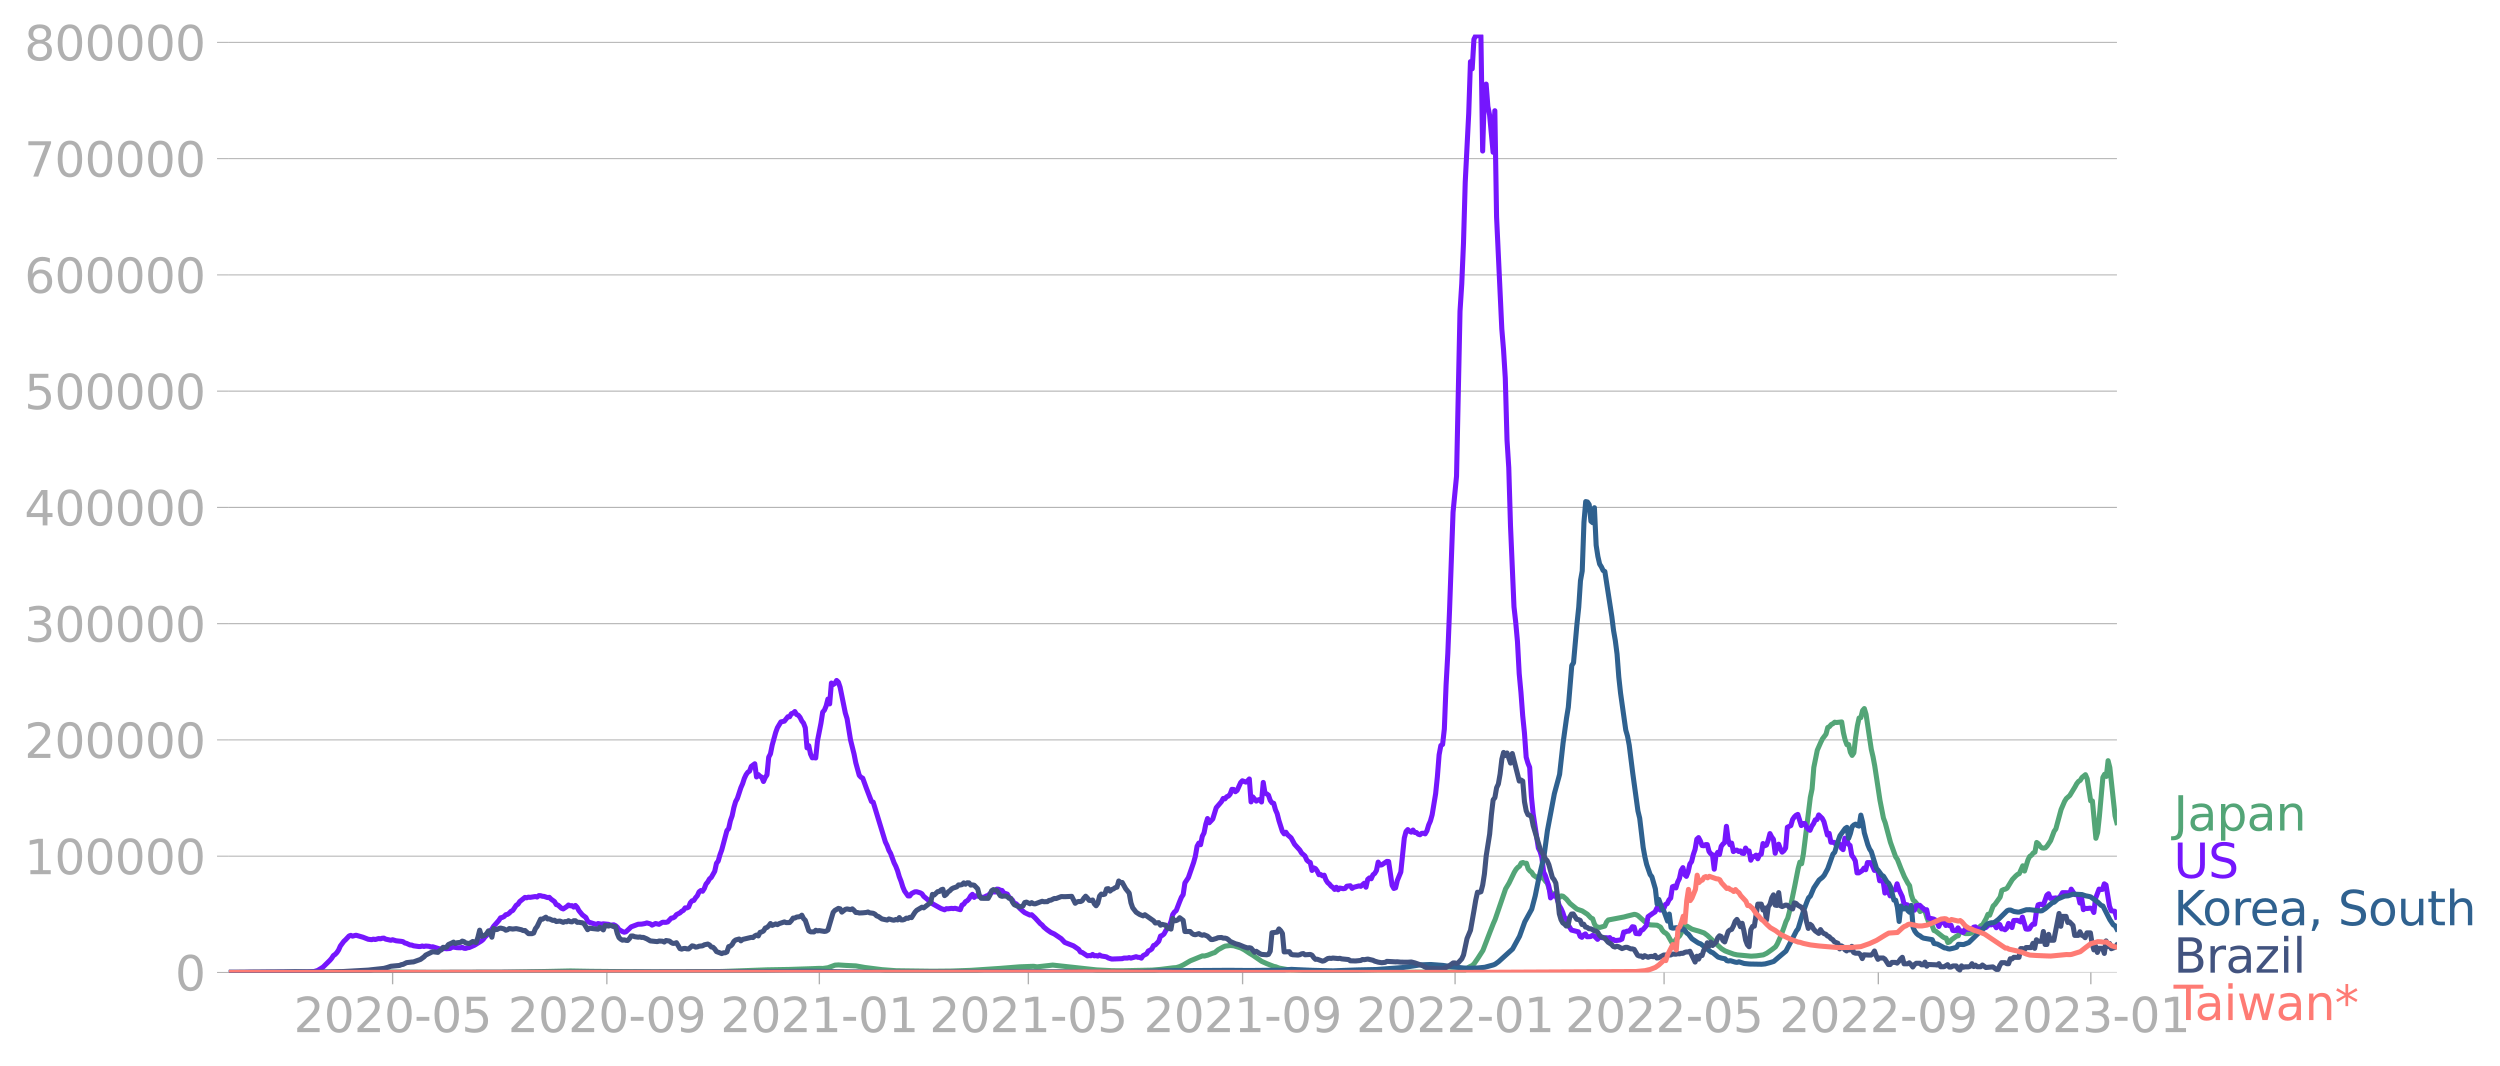 <svg xmlns="http://www.w3.org/2000/svg" xmlns:xlink="http://www.w3.org/1999/xlink" width="985.137" height="420.194" viewBox="0 0 738.852 315.145"><defs><style>*{stroke-linejoin:round;stroke-linecap:butt}</style></defs><g id="figure_1"><path id="patch_1" d="M0 315.145h738.852V0H0v315.145z" style="fill:none"/><g id="axes_1"><path id="patch_2" d="M67.645 287.396h558v-277.2h-558v277.2z" style="fill:none"/><g id="matplotlib.axis_1"><g id="xtick_1"><g id="line2d_1"><defs><path id="m227490c834" d="M0 0v3.5" style="stroke:#b0b0b0;stroke-width:.4"/></defs><use xlink:href="#m227490c834" x="116.032" y="287.396" style="fill:#b0b0b0;stroke:#b0b0b0;stroke-width:.4"/></g><g id="text_1" style="fill:#b0b0b0" transform="matrix(.14 0 0 -.14 86.784 305.034)"><defs><path id="DejaVuSans-32" d="M1228 531h2203V0H469v531q359 372 979 998 621 627 780 809 303 340 423 576 121 236 121 464 0 372-261 606-261 235-680 235-297 0-627-103-329-103-704-313v638q381 153 712 231 332 78 607 78 725 0 1156-363 431-362 431-968 0-288-108-546-107-257-392-607-78-91-497-524-418-433-1181-1211z" transform="scale(.016)"/><path id="DejaVuSans-30" d="M2034 4250q-487 0-733-480-245-479-245-1442 0-959 245-1439 246-480 733-480 491 0 736 480 246 480 246 1439 0 963-246 1442-245 480-736 480zm0 500q785 0 1199-621 414-620 414-1801 0-1178-414-1799Q2819-91 2034-91q-784 0-1198 620-414 621-414 1799 0 1181 414 1801 414 621 1198 621z" transform="scale(.016)"/><path id="DejaVuSans-2d" d="M313 2009h1684v-512H313v512z" transform="scale(.016)"/><path id="DejaVuSans-35" d="M691 4666h2478v-532H1269V2991q137 47 274 70 138 23 276 23 781 0 1237-428 457-428 457-1159 0-753-469-1171Q2575-91 1722-91q-294 0-599 50Q819 9 494 109v635q281-153 581-228t634-75q541 0 856 284 316 284 316 772 0 487-316 771-315 285-856 285-253 0-505-56-251-56-513-175v2344z" transform="scale(.016)"/></defs><use xlink:href="#DejaVuSans-32"/><use xlink:href="#DejaVuSans-30" x="63.623"/><use xlink:href="#DejaVuSans-32" x="127.246"/><use xlink:href="#DejaVuSans-30" x="190.869"/><use xlink:href="#DejaVuSans-2d" x="254.492"/><use xlink:href="#DejaVuSans-30" x="290.576"/><use xlink:href="#DejaVuSans-35" x="354.199"/></g></g><g id="xtick_2"><use xlink:href="#m227490c834" id="line2d_2" x="179.348" y="287.396" style="fill:#b0b0b0;stroke:#b0b0b0;stroke-width:.4"/><g id="text_2" style="fill:#b0b0b0" transform="matrix(.14 0 0 -.14 150.1 305.034)"><defs><path id="DejaVuSans-39" d="M703 97v575q238-113 481-172 244-59 479-59 625 0 954 420 330 420 377 1277-181-269-460-413-278-144-615-144-700 0-1108 423-408 424-408 1159 0 718 425 1152 425 435 1131 435 810 0 1236-621 427-620 427-1801 0-1103-524-1761Q2575-91 1691-91q-238 0-482 47Q966 3 703 97zm1256 1978q425 0 673 290 249 291 249 798 0 503-249 795-248 292-673 292t-673-292q-248-292-248-795 0-507 248-798 248-290 673-290z" transform="scale(.016)"/></defs><use xlink:href="#DejaVuSans-32"/><use xlink:href="#DejaVuSans-30" x="63.623"/><use xlink:href="#DejaVuSans-32" x="127.246"/><use xlink:href="#DejaVuSans-30" x="190.869"/><use xlink:href="#DejaVuSans-2d" x="254.492"/><use xlink:href="#DejaVuSans-30" x="290.576"/><use xlink:href="#DejaVuSans-39" x="354.199"/></g></g><g id="xtick_3"><use xlink:href="#m227490c834" id="line2d_3" x="242.149" y="287.396" style="fill:#b0b0b0;stroke:#b0b0b0;stroke-width:.4"/><g id="text_3" style="fill:#b0b0b0" transform="matrix(.14 0 0 -.14 212.9 305.034)"><defs><path id="DejaVuSans-31" d="M794 531h1031v3560L703 3866v575l1116 225h631V531h1031V0H794v531z" transform="scale(.016)"/></defs><use xlink:href="#DejaVuSans-32"/><use xlink:href="#DejaVuSans-30" x="63.623"/><use xlink:href="#DejaVuSans-32" x="127.246"/><use xlink:href="#DejaVuSans-31" x="190.869"/><use xlink:href="#DejaVuSans-2d" x="254.492"/><use xlink:href="#DejaVuSans-30" x="290.576"/><use xlink:href="#DejaVuSans-31" x="354.199"/></g></g><g id="xtick_4"><use xlink:href="#m227490c834" id="line2d_4" x="303.92" y="287.396" style="fill:#b0b0b0;stroke:#b0b0b0;stroke-width:.4"/><g id="text_4" style="fill:#b0b0b0" transform="matrix(.14 0 0 -.14 274.672 305.034)"><use xlink:href="#DejaVuSans-32"/><use xlink:href="#DejaVuSans-30" x="63.623"/><use xlink:href="#DejaVuSans-32" x="127.246"/><use xlink:href="#DejaVuSans-31" x="190.869"/><use xlink:href="#DejaVuSans-2d" x="254.492"/><use xlink:href="#DejaVuSans-30" x="290.576"/><use xlink:href="#DejaVuSans-35" x="354.199"/></g></g><g id="xtick_5"><use xlink:href="#m227490c834" id="line2d_5" x="367.235" y="287.396" style="fill:#b0b0b0;stroke:#b0b0b0;stroke-width:.4"/><g id="text_5" style="fill:#b0b0b0" transform="matrix(.14 0 0 -.14 337.987 305.034)"><use xlink:href="#DejaVuSans-32"/><use xlink:href="#DejaVuSans-30" x="63.623"/><use xlink:href="#DejaVuSans-32" x="127.246"/><use xlink:href="#DejaVuSans-31" x="190.869"/><use xlink:href="#DejaVuSans-2d" x="254.492"/><use xlink:href="#DejaVuSans-30" x="290.576"/><use xlink:href="#DejaVuSans-39" x="354.199"/></g></g><g id="xtick_6"><use xlink:href="#m227490c834" id="line2d_6" x="430.036" y="287.396" style="fill:#b0b0b0;stroke:#b0b0b0;stroke-width:.4"/><g id="text_6" style="fill:#b0b0b0" transform="matrix(.14 0 0 -.14 400.788 305.034)"><use xlink:href="#DejaVuSans-32"/><use xlink:href="#DejaVuSans-30" x="63.623"/><use xlink:href="#DejaVuSans-32" x="127.246"/><use xlink:href="#DejaVuSans-32" x="190.869"/><use xlink:href="#DejaVuSans-2d" x="254.492"/><use xlink:href="#DejaVuSans-30" x="290.576"/><use xlink:href="#DejaVuSans-31" x="354.199"/></g></g><g id="xtick_7"><use xlink:href="#m227490c834" id="line2d_7" x="491.807" y="287.396" style="fill:#b0b0b0;stroke:#b0b0b0;stroke-width:.4"/><g id="text_7" style="fill:#b0b0b0" transform="matrix(.14 0 0 -.14 462.56 305.034)"><use xlink:href="#DejaVuSans-32"/><use xlink:href="#DejaVuSans-30" x="63.623"/><use xlink:href="#DejaVuSans-32" x="127.246"/><use xlink:href="#DejaVuSans-32" x="190.869"/><use xlink:href="#DejaVuSans-2d" x="254.492"/><use xlink:href="#DejaVuSans-30" x="290.576"/><use xlink:href="#DejaVuSans-35" x="354.199"/></g></g><g id="xtick_8"><use xlink:href="#m227490c834" id="line2d_8" x="555.123" y="287.396" style="fill:#b0b0b0;stroke:#b0b0b0;stroke-width:.4"/><g id="text_8" style="fill:#b0b0b0" transform="matrix(.14 0 0 -.14 525.875 305.034)"><use xlink:href="#DejaVuSans-32"/><use xlink:href="#DejaVuSans-30" x="63.623"/><use xlink:href="#DejaVuSans-32" x="127.246"/><use xlink:href="#DejaVuSans-32" x="190.869"/><use xlink:href="#DejaVuSans-2d" x="254.492"/><use xlink:href="#DejaVuSans-30" x="290.576"/><use xlink:href="#DejaVuSans-39" x="354.199"/></g></g><g id="xtick_9"><use xlink:href="#m227490c834" id="line2d_9" x="617.924" y="287.396" style="fill:#b0b0b0;stroke:#b0b0b0;stroke-width:.4"/><g id="text_9" style="fill:#b0b0b0" transform="matrix(.14 0 0 -.14 588.676 305.034)"><defs><path id="DejaVuSans-33" d="M2597 2516q453-97 707-404 255-306 255-756 0-690-475-1069Q2609-91 1734-91q-293 0-604 58T488 141v609q262-153 574-231 313-78 654-78 593 0 904 234t311 681q0 413-289 645-289 233-804 233h-544v519h569q465 0 712 186t247 536q0 359-255 551-254 193-729 193-260 0-557-57-297-56-653-174v562q360 100 674 150t592 50q719 0 1137-327 419-326 419-882 0-388-222-655t-631-370z" transform="scale(.016)"/></defs><use xlink:href="#DejaVuSans-32"/><use xlink:href="#DejaVuSans-30" x="63.623"/><use xlink:href="#DejaVuSans-32" x="127.246"/><use xlink:href="#DejaVuSans-33" x="190.869"/><use xlink:href="#DejaVuSans-2d" x="254.492"/><use xlink:href="#DejaVuSans-30" x="290.576"/><use xlink:href="#DejaVuSans-31" x="354.199"/></g></g></g><g id="matplotlib.axis_2"><g id="ytick_1"><path id="line2d_10" d="M67.645 287.396h558" clip-path="url(#padc8646365)" style="fill:none;stroke:#b0b0b0;stroke-width:.3;stroke-linecap:square"/><g id="line2d_11"><defs><path id="m8be0200a3d" d="M0 0h-3.5" style="stroke:#b0b0b0;stroke-width:.3"/></defs><use xlink:href="#m8be0200a3d" x="67.645" y="287.396" style="fill:#b0b0b0;stroke:#b0b0b0;stroke-width:.3"/></g><use xlink:href="#DejaVuSans-30" id="text_10" style="fill:#b0b0b0" transform="matrix(.14 0 0 -.14 51.737 292.715)"/></g><g id="ytick_2"><path id="line2d_12" d="M67.645 253.036h558" clip-path="url(#padc8646365)" style="fill:none;stroke:#b0b0b0;stroke-width:.3;stroke-linecap:square"/><use xlink:href="#m8be0200a3d" id="line2d_13" x="67.645" y="253.036" style="fill:#b0b0b0;stroke:#b0b0b0;stroke-width:.3"/><g id="text_11" style="fill:#b0b0b0" transform="matrix(.14 0 0 -.14 7.2 258.355)"><use xlink:href="#DejaVuSans-31"/><use xlink:href="#DejaVuSans-30" x="63.623"/><use xlink:href="#DejaVuSans-30" x="127.246"/><use xlink:href="#DejaVuSans-30" x="190.869"/><use xlink:href="#DejaVuSans-30" x="254.492"/><use xlink:href="#DejaVuSans-30" x="318.115"/></g></g><g id="ytick_3"><path id="line2d_14" d="M67.645 218.677h558" clip-path="url(#padc8646365)" style="fill:none;stroke:#b0b0b0;stroke-width:.3;stroke-linecap:square"/><use xlink:href="#m8be0200a3d" id="line2d_15" x="67.645" y="218.677" style="fill:#b0b0b0;stroke:#b0b0b0;stroke-width:.3"/><g id="text_12" style="fill:#b0b0b0" transform="matrix(.14 0 0 -.14 7.2 223.996)"><use xlink:href="#DejaVuSans-32"/><use xlink:href="#DejaVuSans-30" x="63.623"/><use xlink:href="#DejaVuSans-30" x="127.246"/><use xlink:href="#DejaVuSans-30" x="190.869"/><use xlink:href="#DejaVuSans-30" x="254.492"/><use xlink:href="#DejaVuSans-30" x="318.115"/></g></g><g id="ytick_4"><path id="line2d_16" d="M67.645 184.317h558" clip-path="url(#padc8646365)" style="fill:none;stroke:#b0b0b0;stroke-width:.3;stroke-linecap:square"/><use xlink:href="#m8be0200a3d" id="line2d_17" x="67.645" y="184.317" style="fill:#b0b0b0;stroke:#b0b0b0;stroke-width:.3"/><g id="text_13" style="fill:#b0b0b0" transform="matrix(.14 0 0 -.14 7.2 189.636)"><use xlink:href="#DejaVuSans-33"/><use xlink:href="#DejaVuSans-30" x="63.623"/><use xlink:href="#DejaVuSans-30" x="127.246"/><use xlink:href="#DejaVuSans-30" x="190.869"/><use xlink:href="#DejaVuSans-30" x="254.492"/><use xlink:href="#DejaVuSans-30" x="318.115"/></g></g><g id="ytick_5"><path id="line2d_18" d="M67.645 149.957h558" clip-path="url(#padc8646365)" style="fill:none;stroke:#b0b0b0;stroke-width:.3;stroke-linecap:square"/><use xlink:href="#m8be0200a3d" id="line2d_19" x="67.645" y="149.957" style="fill:#b0b0b0;stroke:#b0b0b0;stroke-width:.3"/><g id="text_14" style="fill:#b0b0b0" transform="matrix(.14 0 0 -.14 7.2 155.276)"><defs><path id="DejaVuSans-34" d="M2419 4116 825 1625h1594v2491zm-166 550h794V1625h666v-525h-666V0h-628v1100H313v609l1940 2957z" transform="scale(.016)"/></defs><use xlink:href="#DejaVuSans-34"/><use xlink:href="#DejaVuSans-30" x="63.623"/><use xlink:href="#DejaVuSans-30" x="127.246"/><use xlink:href="#DejaVuSans-30" x="190.869"/><use xlink:href="#DejaVuSans-30" x="254.492"/><use xlink:href="#DejaVuSans-30" x="318.115"/></g></g><g id="ytick_6"><path id="line2d_20" d="M67.645 115.598h558" clip-path="url(#padc8646365)" style="fill:none;stroke:#b0b0b0;stroke-width:.3;stroke-linecap:square"/><use xlink:href="#m8be0200a3d" id="line2d_21" x="67.645" y="115.598" style="fill:#b0b0b0;stroke:#b0b0b0;stroke-width:.3"/><g id="text_15" style="fill:#b0b0b0" transform="matrix(.14 0 0 -.14 7.2 120.917)"><use xlink:href="#DejaVuSans-35"/><use xlink:href="#DejaVuSans-30" x="63.623"/><use xlink:href="#DejaVuSans-30" x="127.246"/><use xlink:href="#DejaVuSans-30" x="190.869"/><use xlink:href="#DejaVuSans-30" x="254.492"/><use xlink:href="#DejaVuSans-30" x="318.115"/></g></g><g id="ytick_7"><path id="line2d_22" d="M67.645 81.238h558" clip-path="url(#padc8646365)" style="fill:none;stroke:#b0b0b0;stroke-width:.3;stroke-linecap:square"/><use xlink:href="#m8be0200a3d" id="line2d_23" x="67.645" y="81.238" style="fill:#b0b0b0;stroke:#b0b0b0;stroke-width:.3"/><g id="text_16" style="fill:#b0b0b0" transform="matrix(.14 0 0 -.14 7.2 86.557)"><defs><path id="DejaVuSans-36" d="M2113 2584q-425 0-674-291-248-290-248-796 0-503 248-796 249-292 674-292t673 292q248 293 248 796 0 506-248 796-248 291-673 291zm1253 1979v-575q-238 112-480 171-242 60-480 60-625 0-955-422-329-422-376-1275 184 272 462 417 279 145 613 145 703 0 1111-427 408-426 408-1160 0-719-425-1154Q2819-91 2113-91q-810 0-1238 620-428 621-428 1799 0 1106 525 1764t1409 658q238 0 480-47t505-140z" transform="scale(.016)"/></defs><use xlink:href="#DejaVuSans-36"/><use xlink:href="#DejaVuSans-30" x="63.623"/><use xlink:href="#DejaVuSans-30" x="127.246"/><use xlink:href="#DejaVuSans-30" x="190.869"/><use xlink:href="#DejaVuSans-30" x="254.492"/><use xlink:href="#DejaVuSans-30" x="318.115"/></g></g><g id="ytick_8"><path id="line2d_24" d="M67.645 46.879h558" clip-path="url(#padc8646365)" style="fill:none;stroke:#b0b0b0;stroke-width:.3;stroke-linecap:square"/><use xlink:href="#m8be0200a3d" id="line2d_25" x="67.645" y="46.879" style="fill:#b0b0b0;stroke:#b0b0b0;stroke-width:.3"/><g id="text_17" style="fill:#b0b0b0" transform="matrix(.14 0 0 -.14 7.2 52.197)"><defs><path id="DejaVuSans-37" d="M525 4666h3000v-269L1831 0h-659l1594 4134H525v532z" transform="scale(.016)"/></defs><use xlink:href="#DejaVuSans-37"/><use xlink:href="#DejaVuSans-30" x="63.623"/><use xlink:href="#DejaVuSans-30" x="127.246"/><use xlink:href="#DejaVuSans-30" x="190.869"/><use xlink:href="#DejaVuSans-30" x="254.492"/><use xlink:href="#DejaVuSans-30" x="318.115"/></g></g><g id="ytick_9"><path id="line2d_26" d="M67.645 12.519h558" clip-path="url(#padc8646365)" style="fill:none;stroke:#b0b0b0;stroke-width:.3;stroke-linecap:square"/><use xlink:href="#m8be0200a3d" id="line2d_27" x="67.645" y="12.519" style="fill:#b0b0b0;stroke:#b0b0b0;stroke-width:.3"/><g id="text_18" style="fill:#b0b0b0" transform="matrix(.14 0 0 -.14 7.2 17.838)"><defs><path id="DejaVuSans-38" d="M2034 2216q-450 0-708-241-257-241-257-662 0-422 257-663 258-241 708-241t709 242q260 243 260 662 0 421-258 662-257 241-711 241zm-631 268q-406 100-633 378-226 279-226 679 0 559 398 884 399 325 1092 325 697 0 1094-325t397-884q0-400-227-679-226-278-629-378 456-106 710-416 255-309 255-755 0-679-414-1042Q2806-91 2034-91q-771 0-1186 362-414 363-414 1042 0 446 256 755 257 310 713 416zm-231 997q0-362 226-565 227-203 636-203 407 0 636 203 230 203 230 565 0 363-230 566-229 203-636 203-409 0-636-203-226-203-226-566z" transform="scale(.016)"/></defs><use xlink:href="#DejaVuSans-38"/><use xlink:href="#DejaVuSans-30" x="63.623"/><use xlink:href="#DejaVuSans-30" x="127.246"/><use xlink:href="#DejaVuSans-30" x="190.869"/><use xlink:href="#DejaVuSans-30" x="254.492"/><use xlink:href="#DejaVuSans-30" x="318.115"/></g></g></g><path id="line2d_28" d="m67.645 287.396 35.518-.104 10.296-.018 13.383.11 22.135-.047 11.84-.207 7.721-.175 6.177.118 18.531.174 7.207-.03 12.87-.099 13.383-.491 6.692-.12 6.692-.229 2.059-.085 1.03.029 1.543-.218 1.03-.384 1.03-.379 1.03-.06 2.058.134 3.089.15 2.573.457 5.148.657 4.118.307 10.81.154 5.662-.058 5.663-.202 8.75-.588 5.663-.452 4.118-.156 1.03.16 4.633-.52 12.869 1.412 4.632.242 3.089.017 8.75-.181 2.575-.222 3.603-.454 1.03-.08 1.029-.31 1.03-.492 2.059-1.197 3.603-1.475.515.068 1.03-.267 1.543-.615.515-.14 1.03-.855 1.544-.843.515-.218 1.544-.187 1.03.097 2.059.639 1.03.55 1.543 1.025 1.03.616 2.574 1.778 1.544.686 2.06.803.514.096 1.03.396 2.573.465 1.03.064 1.544.202 2.574.192 4.633.169 22.134.158 18.532-.151 1.03-.146 1.029-.474 1.03-.77 1.029-.528.515-.528 1.029-1.483 1.544-2.401 2.06-5.367 1.029-2.61.515-1.17 3.088-9.021 1.03-1.728 1.544-3.196.515-.853.515-.583.514-.346.515-.957.515-.143.515.232.514-.009.515 1.661.515.617.515.387.514.834 1.545 1.083.514-.642 1.03.694.515.715.514.52.515 1.666.515 1.083 1.03.843.514.04.515.209.515.38.515-.444.514.096 1.03.894 1.03 1.253 2.058 1.669 1.545.527 1.544.998 1.03 1.081.514.235.515 1.511.515.813 1.03.268 1.544-.426.514-1.2.515-.6 4.633-.887 1.03-.278 2.058-.507.515.12.515.25 2.059 1.835 1.03.731.514.178 2.06.107 1.029.573.515.925.514.572.515.274.515.493 1.544 2.737 1.03-1.452 1.03-1.01 1.543-2.885.515-.005 1.545.93 1.029.315 1.03.28 1.544.538 1.03.767 3.088 2.955 1.03.934 1.029.643 1.03.393 1.544.562 1.03.225 4.117.383 1.545-.095 2.059-.288 1.03-.493 1.543-1.09 1.03-.798.515-.827 1.03-2.31 1.029-2.794.515-1.512.514-1 .515-1.952 1.544-7.453 1.03-5.26.515-1.913.514.456.515-2.849 2.06-16.76.514-2.47.515-6.368 1.03-5.102 1.029-2.332.515-1.044 1.03-1.357.514-1.969.515-.275.514-.608.515-.258.515-.424.515.09 1.544-.173.515 3.19.514 2.15.515 1.38.515-.035.515 2.275.514.929.515-.755.515-4.53.515-3.414.514-2.346.515-.12.515-2.078.515-.595.515 1.7 1.544 10.317.515 2.213.514 2.743 1.545 10.168 1.03 5.246.514 1.368 1.544 5.775 1.544 4.295.515.742 1.03 2.657 1.03 2.451 1.029 1.924.515.727.514 2.74.515 1.494.515.418.515.594.514 1.558.515.849.515-.27.515-.588.514.973.515 1.728.515 1.335.515.177.514.857.515 1.392.515.196 2.059 1.637.515.32.515.105.514 1.305.515-.203.515-.601 1.544-1.099.515-.114.515-1.432.514.095.515.47.515.247 1.03-.012.514-.073 1.544-.922 1.03-.884.515-.478.514-.27 1.03-1.849.515-1.214.515.255 1.029-2.721.515-.456 1.544-2.171.515-1.965.515-.26.514-.123.515-.292 1.544-2.54 1.03-1.083.515-.434.514-.239 1.03-2.31.515 1.546 1.03-3.314.514-1.018.515-.329.515-.68.514-.247.515-2.852.515.389.515.772.514.437.515.074.515-.107.515-.54 1.03-1.572 1.029-2.738.514-.722 1.545-5.712 1.03-2.411.514-.838 1.03-.916 1.544-2.55.515-.945.514-.659.515-.31.515-.848 1.03-.833.514 1.205 1.03 6.523.514.049 1.03 11.012.515-1.71.514-4.75 1.03-11.524.515-.935.514.634.515-4.642.515 2.034 1.544 14.25.515 2.009h0" clip-path="url(#padc8646365)" style="fill:none;stroke:#53a577;stroke-width:1.5;stroke-linecap:square"/><path id="line2d_29" d="m67.645 287.396 23.164-.097 2.06-.184 1.029-.312 1.544-.965 2.06-2.025.514-.6.515-.794.514-.354.515-.54.515-.773.515-1.163 1.03-1.39.514-.468 1.03-1.104.514-.185.515.224 1.03-.27 2.059.592 1.544.602 1.03.122.514-.168.515.126 1.03-.292.514.08.515-.16.515-.04.514.29 1.03.224.515.122.514-.164 1.03.308 1.544.176.515.095.515.379.515.12 1.03.474.514.028.515.212 1.544.212.515.003.514-.153.515.144.515-.136 1.03.087.514.196.515-.072 2.059.641 1.544-.119.515.065 1.03-.081.514-.328.515-.076 1.03.172 1.03.032.514-.132.515.27.514.039.515-.195.515-.057 1.544-.677 2.06-1.276.514-.436.515-.7 1.03-.998.514-.888.515-.44.515-.836 1.544-1.754.515-.772.514-.127.515-.255.515-.541.515-.103.514-.362.515-.548.515-.232 1.03-1.546.514-.308.515-.785 1.544-1.23.515.113.515-.19.515.06 1.544-.244.515.146.514-.417.515.027.515.165.515.044 1.03.35.514-.07.515.52 1.03.74.514.888.515.143 1.03.935.514.193 1.03-.67.514-.478.515.234.515-.054.515.422.514-.473.515.562.515.962 1.03 1.253 1.029.768.515 1.088.514.346 2.06.626.514-.26 1.03.187.514-.111 1.545.158.514.257 1.03-.122.515.25.515.433.514.73 1.03.58.515.189.514-.116 1.03-.955.515-.506 2.059-.774 1.03-.032 1.029-.183.514-.172 1.03.263.515.387 1.03-.48 1.029.242 1.03-.608 1.029.023.515-.132 1.03-1.102.514-.088.515-.288.514-.662 1.03-.522.515-.47.514-.275.515-.734.515.02.515-.265.514-1.266.515-.584.515-.109.515-.803.514-.579.515-1.14.515-.397.515.207.515-.807.514-1.325.515-.614.515-.904.515-.428 1.03-1.826.514-2.35.515-.677.514-1.83.515-1.4 1.544-5.756.515-.6.515-2.326.515-1.452.514-2.44.515-1.756.515-.937 1.03-3.162.514-1.17.515-1.588.515-1.098.515-.721.514-.33.515-1.404 1.03-.764.514 3.884.515-.692.515.496.515.273.514 1.265.515-1.17.515-.776.515-5.236.514-.98.515-2.574 1.03-3.742.514-1.41 1.03-1.718 1.03-.224 1.029-1.305.515.013.515-.905.514-.17.515-.469.515.87.515.219.514.634.515 1.05.515.656.515 1.357.514 5.936.515-.637.515 2.455.515 1.123.514-.05.515.101.515-5.024 1.03-5.234.514-3.29.515-.592.515-1.243.514-2.015.515 1.415.515-6.155.515.446.515-.331.514-.873.515.477.515 1.525 1.544 7.62.515 1.658 1.03 6.315 1.029 4.12.515 2.598 1.03 3.731.514.556.515.279 1.03 2.835 1.543 4.037.515.204 3.604 11.772.514 1.062.515 1.41.515.908 1.03 2.787.514 1.03.515 1.328.515 1.762.514 1.311.515 1.665.515 1.213 1.03 1.459.514.002.515-.686 1.03-.533.514-.004 1.03.31.515.292.514.743 2.06 1.686.514.496 1.544.863 1.03.57 1.03.367.514-.333.515.037 1.03-.128.514.067.515-.097 1.544.422.515-1.372.515-.254.515-.748.514-.271.515-.539.515-.893.515-.466.514.905.515-.465.515.11.515-.034.514.417 1.03-.135.515-.312.514-.146.515-.518.515-.287.515-.464.514.247.515-.85.515.039.515.275.515.082.514.735 1.03.338.515.902 1.03.898.514.987.515.053.514.462.515.813 1.03.938.514.418 1.545.73.514-.104 1.03.951 1.544 1.694.515.385.515.619 1.03.848 1.029.719 1.03.47 2.058 1.39 1.03 1.105 2.574 1.01 1.544 1.044.515.776.514.133 1.545 1.018.515-.107.514.064.515-.384.515.406.515-.079.514.17.515-.343.515.31 1.03.155.514.106.515.316 1.03.32 3.088-.114.515-.173 1.03.004.514-.149.515.16 1.544-.423.515.186.515.019.514.226.515-.738 1.03-.531.514-.853.515-.233.515-.368.515-1.006.514-.192 1.03-1.081.515-1.524.514-.2.515-.422.515-.959 1.03-1.48.514-1.202.515-2.099.515-.751.515-.406 1.029-2.677.515-1.26.515-.786.514-3.454 1.03-1.575 1.544-4.453.515-1.825.515-2.983.514-.943.515.476.515-2.499.515-.993.514-2.556.515-1.685.515 1.237 1.03-1.106 1.029-3.33 1.544-1.794.515-.947.515.123.515-.63.514-.196.515-.585.515-1.403.515.038.514.66.515-.383 1.03-2.289.514-.554 1.03.386.515-.356.514-.565.515 6.768.515-1.472 1.03 1.238.514-.32.515-.158.515.742.515-5.776.514 3.163.515.211.515.4.515 1.524.514.7.515.175.515 1.88.515 1.164.514 2.043 1.03 3.224.515.707.514-.472.515.76 1.03.905 1.03 1.898 1.543 1.71.515.867 1.03.894.515 1.192.514.463.515.257.515 2.342.515-.76.514.216.515.733.515 1.07.515-.05.514.384.515-.186.515 1.392.515.792.514.434.515.63.515.347.515.6.514-.63.515.735.515-.5 1.03.19.514-.097.515-.641 1.03-.136.514.773.515-.33 1.544-.405.515.125 1.03-.902.514 1.163.515-2.307.515-.437.515.25.514-1.165.515-.396.515-.847.515-2.504.514.874.515-.05 1.544-1.038.515.042 1.03 7.023.515.925.514-.176.515-2.17 1.03-2.512 1.03-10.031.514-1.935.515-.564.514.498.515.252.515-.608.515.702.514.025.515.497.515.156.515-.409.514-.044.515.184.515-.895.515-1.72.515-1.178.514-1.842 1.03-6.225.515-5.016.514-6.49.515-2.736.515-.324.515-4.566.514-13.002.515-9.334.515-12.914 1.03-28.821 1.029-10.616 1.03-48.742.514-8.08.515-12.102.515-18.008 1.03-20.295.514-15.3.515 2.102.515-8.741.514-1.015.515-.005.515-.37.515.356.514 34.076.515-17.026.515-2.745.515 6.597.514 2.584 1.03 10.957.515-12.27.514 31.412 1.545 33.05.514 6.225.515 8.324.515 18.35.515 8.162.514 17.164 1.03 23.933.515 4.611.515 5.68.514 9.482.515 5.525.515 6.876.515 5.07.514 7.193.515 1.744.515 1.26.515 8.626.514 5.08 1.545 10.152.514 1.011.515 1.746.515 4.302.515 1.044 1.03 3.166.514 3.451.515-.773.514.245.515-.836.515 2.101.515 1.522.515.887.514 1.126.515 1.598.515.29.515 1.735 1.03 1.62 2.058.52.515 1.327.515.291.514-.699.515-.306.515.841 1.03-.05.514-.34.515.112 1.03 1.043.514-.625 1.545.237.514-.099.515.088.515-.117.515.653.514-.116.515.345 1.03-.105.514-.089.515-.253.515-2.065.515-.049.514-.237h.515l.515-.504.515-.793.514.09.515 1.9 1.03.105.514-1.053.515-.16 1.03-1.195.515-2.656 1.544-1.09.515-.315.514-1.08.515-.811.515 1.342 1.03-.381.514-1.28.515-.234.515-1.106.514-.551.515-3.329.515-.194.515.528.514-1.733.515-1.024.515-2.39.515-.84.514 2.052.515.52.515-1.302.515-2.344.515-.725.514-2.103.515-1.483.515-3.02.515-.474.514.97.515 1.37.515.07.515-.337h.514l.515 2.011.515.683.515.309.514 4.25.515-4.097.515-.883.515.648.514-2.414.515-.68.515-.453.515-4.775.514 3.95.515 1.478.515-.47.515 2.492.515-.352.514-.073.515.392.515-.163.515.674.514.094.515-1.602.515.861.515-.014.514 2.736.515-1.04.515-.023.515-.426.514 1.064.515-1.14.515-.207.515-3.153.514.662.515-.228.515-1.423.515-1.948.514 1.01.515.679.515 4.12.515-2.16.515-.513.514 1.402.515.938.515-.424.515-.79.514-6.136 1.03-.501.515-1.784.514-.758.515-.501.515-.25 1.03 3.287.514-.594.515-.015.515 1.069.514.632.515.312.515-1.211.515-.733.514-1.147.515-.078.515-1.367 1.03 1.009.514.971 1.03 3.957.515-.493.514 2.612 1.03.07.515.712.514-.434.515.193.515 1.198.515.456.514-3.371.515.14.515 1.607.515.39.514 2.925.515.678.515.938.515 3.563.514-.002 1.03-.673.515-.727.515.466.514-2.113 1.03.032 1.03 2.285.514-.126.515.434.515 2.75 1.03.067.514 3.565.515-1.813 1.03 2.643.514-1.774.515.063.514-.077.515-1.764.515 1.619 1.03 2.18.514 2.188 1.03.25 1.03 1.185 1.029.362.515-1.329 1.03-.12 1.543 1.483.515-.17.515 2.44 1.544.326.515.277.515.747.514 1.157.515-1.214 1.03.021.515.906.514-.269.515.33.515-.131.515 1.534.514.085.515-.057.515-.78.515.844 1.03.5.514-.934.515.03 1.03-.112.514-.006.515-.535.514-.094.515.773.515-.178.515.255 1.03-.528.514-.12 1.03-.973.514.188.515-.23.515.21.515.86.514-1.144.515.221.515 1.254h.515l.514.269.515-.477.515-1.395 1.03 1.22.514-2.082 1.03-.05 1.03.464.514-1.408 1.03 3.492.514.086.515-.097.515-.871.515-.546.514.022.515-3.646.515-2.061.515-.184.514.021.515.23 1.03-2.936.514-.423.515 1.346 1.03-.038.514-.077.515.086.515-.134.515-.625.514-.88 1.545.015.514.588.515-1.638 1.03 1.579 1.03.156.514 2.361.515-1.419.515 3.376.514-.392.515.067 1.03-.12.514.2.515 1.078.515-4.173 1.03-2.717.514.099.515-.032.515-1.632.514.344 1.03 6.252.515 1.37 1.03.133.514 1.732h0" clip-path="url(#padc8646365)" style="fill:none;stroke:#7516fd;stroke-width:1.5;stroke-linecap:square"/><path id="line2d_30" d="m67.645 287.396 15.958-.105 3.603-.104 7.721.174 10.81.02 24.194.002 102.952-.262 4.633-.073 4.633.02 8.75.158 9.781.038 31.4-.068 10.296-.03 8.75.016 6.178.007 12.354.048 8.236-.125 6.177-.21 19.046-.133 6.177.051 7.722-.08 1.544.008 3.089-.264 1.544.08 4.633.203 6.177.163 3.088-.131 4.119-.15 5.662-.122 7.721-.587 3.089-.457 2.059-.332 3.089-.103 3.603.269 2.574.38 3.603.39 2.059.07 2.059-.085 2.06-.2 2.573-.704.515-.22 1.03-.742 4.117-3.735 2.06-3.758 1.544-4.27 2.059-3.736 1.03-3.92 1.029-5.065 1.03-4.376.514-2.08 1.03-7.75 2.058-10.949 1.545-5.695 1.03-9.28 1.029-7.42.515-3.128 1.03-12.365.514-.793 1.03-11.578.514-4.862.515-7.835.515-2.862.514-14.42.515-6.089.515.114.515.76.514 4.938.515.422.515-4.417.515 11.08.514 3.32.515 2.25.515.813.515 1.078.515.312 2.059 13.335.514 4.115.515 2.947.515 3.994.515 6.788.514 4.708 1.545 10.961.514 1.78.515 2.716 1.03 8.208 1.544 11.22.515 2.119 1.03 8.655.514 2.827.515 2.198 1.03 2.982.514.657 1.03 3.566.514 4.458.515-1.324 1.03 2.901.514.702 1.03 2.798.515-2.076.514 3.99.515.182 1.03-.138.514.055 1.03.566.515-.28.514.492.515.718.515.359 1.03 1.345 1.544 1.04.515.3.514.164 3.089 2.439.515.188 1.544 1.286 1.03.315 1.029.193.515.54.514.12.515-.11 1.545.455.514.058.515-.176 1.544.5 1.545.156 3.603.071 1.03-.1 1.544-.411 1.03-.326 2.058-1.762 1.545-1.294 2.059-3.941 1.03-2.01.514-.668 1.544-5.119 1.03-2.796.514-1.231.515-.47 1.03-2.432 1.544-2.322 1.03-.833.514-.61 1.03-1.926 1.544-4.328.515-.52 1.03-3.435.514-1.44 1.544-2.152.515-.333.515 3.225.515-1.42.514-2.026.515-.494.515-.238.515.425.514.15.515-3.239.515 2.036.515 3.2 1.03 3.51.514 1.259.515.78 1.544 4.988.515.566 1.03 1.427.514.274 1.03 1.68.514.437.515.988 1.03 3.968.514.03.515 2.082.515 4.196.515-4.552.515.862.514-.033.515-.322.515.861.515.464.514-2.024.515 6.497.515 1.117.515.69.514.441.515.257.515.418.515.25 2.573.46.515 1.126 1.03.18 2.059 1.12.515.047.514.207.515.082 1.03-.23 1.03-.288.514-.87 1.544.07 1.544-.594 3.089-3.01.515-.207 1.544-1.988.515-.37 1.03-.281.514-.008.515-.192 1.03-.797 2.058-2.029.515-.52.515-.203.515-.003 1.03.436 1.029.154h.514l2.06-.681 1.029-.013 3.089.364.514-.04 1.03-.66 1.03-.88 1.029-.865.515-.123 1.03-.938 2.058-.874 1.03-.081 1.544-.511 2.574.138 1.03.357 1.029.198.515.138 1.03.76 1.029.765 1.03.985.514.179 2.059 4.055 1.03 1.534.514.244.515.974h0" clip-path="url(#padc8646365)" style="fill:none;stroke:#2f618f;stroke-width:1.5;stroke-linecap:square"/><path id="line2d_31" d="m67.645 287.396 29.341-.107 4.633-.17 4.633-.266 2.574-.146 1.03-.119 3.603-.392 1.03-.28 1.029-.344 2.573-.248.515-.231.515-.082 1.03-.51 1.544-.186.515-.037 2.059-.73 1.03-.75.514-.53 2.059-1.005 1.544.206.515-.5.515-.25.514-.752.515.061.515-.115.515-.753 1.03-.467.514-.256.515.42.515-.235 1.03-.108.514-.378.515.16.514.384 1.03.184 1.03-.617 1.029.296.515-1.56.514-2.075.515 1.796 1.03-.3.515-.497.514-.782.515.548.515 1.306.515-2.586.514.326.515-.007.515-.285.515-.144 1.03.255.514.378.515-.143.514-.344 1.03.148 1.03-.13 1.544.337.514.25.515-.035 1.03.927 1.03.02.514-.197.515-1.277.515-.67 1.03-2.163.514.037 1.03-.606.514.525.515-.035 1.03.472.514-.068.515.388 1.03-.147 1.029.389.515-.238.514.066.515-.315.515.283.515.06.515-.33h.514l.515.466.515-.013 1.03.165.514.312 1.03 1.709.514-.443 2.574.301.515-.577 1.03.783.514-1.311 1.03.18.514-.223 1.03.392.515-.007.515 1.998.514 1.254.515.46.515.297.515-.098.514.15.515.032.515-.545.515-.774.514-.01.515.214 1.03.15.514-.07.515.146.515-.02 1.03.44 1.029.601 2.059.214.515-.185 1.03.06.514.248.515-.45 1.03.16.514.44.515.25.515-.036.514-.171 1.03 1.747.515.152.514-.177.515-.042.515.145.515.007 1.03-.9.514.097.515.278.514-.069.515-.207 1.03-.11.515-.304 1.029-.218.515.277.515.58.514.102.515.508.515.756 1.03.388.514.203.515-.224.515-.016.514-.253.515-1.563.515-.144.515-.494.514-.91.515-.418 1.03-.282.514.537.515-.417 2.06-.49.514-.118.515.047.515-.485.514-.246.515.258.515-1.044.515-.151.514-.272.515-.856.515-.19.515-.454.514-.695.515.55 1.03-.43.514.206.515-.3 1.544-.507.515.216 1.03-.029.515-.566.514-.744.515-.015.515-.29 1.03-.134.514-.423.515 1.003.515.515 1.03 3.062.514.337 1.03.025.514-.487.515.184.515-.087 1.544.246.515-.084.514-.34 1.545-5.211.515-.581 1.03-.592.514.132.515.964 1.03-.813.514-.118 1.03.201.514-.228.515.46.515.613.514.008.515.142 1.03-.052 1.03-.103.514-.143.515.255 1.03.13.514.262.515.509.515.179 1.03.717 1.543.33.515-.33 1.03.308.514.07.515-.223.515.136.515-.69.514.681.515.007.515-.158.515-.37.514.062.515-.297.515.084 1.03-1.618.514-.552 1.545-.906.514.19 1.545-1.195.514-.417.515-2.372.515.187 1.03-.99.514-.052.515-.489.515-.169.514 1.877.515-.38.515-.703.515-.353.514-.533.515-.284 1.03-.334.515-.572.514.021.515-.11.515-.508.515.389.514-.42.515.024.515.655.515-.06.514.107 1.03 1.053.515 2.079.514.718 2.06.025.514-.92.515-1.335.515-.336 1.03.27 1.029 1.544.515.182.514-.098.515.016.515.154.515.491.514.03.515 1.133.515.742 1.544.692 1.03-.318.514-1.007.515-.134 1.03.483.514-.323.515.31.515.044 2.059-.757.515.132 1.03-.022.514-.38.515-.052 1.03-.512.514.034 1.544-.592 1.03.036 2.059-.1 1.03 2.042.514-.39.515-.146.515.043.514-.24.515-.786.515-.566.515.526.515.697.514.054.515-.153.515 1.139.515.56.514-.745.515-2.117.515-.595.515.165.514-.146.515-1.542.515-.082.515.724.514-.448.515-.204.515-.374.515-.133.514-1.821.515.448.515-.007 1.03 1.849 1.029 1.274.515 2.86.515 1.486 1.029 1.324 1.03.66 1.03.413.514-.345 2.574 1.803.514.644 1.03-.107.515.762.514-.24 1.03.239.515.855.514.013.515.28.515-3.151.515.706.515-.074.514-.23.515-.611 1.03.792.514 3.276 1.545.002.514.544.515.32.515.09 1.03-.33.514.317.515.163.515-.145 1.03.428 1.029.977.514.006 1.03-.304.515-.232 1.03-.067.514.195.515-.009.515.125.514.353.515.5 1.544.684 1.03.271 1.544.643 1.03.333.514-.07.515.13 1.03 1.218.514-.285 1.03.673.515.236 1.544.12.515-.128.515-.927.514-5.454 1.545-.185.514-.947.515.516.515.819.515 5.449 1.544-.061.515.77.514.146 1.545.087.514-.106.515-.258.515-.082.515.36 1.544-.105.515.222.515.726.514.499.515-.03 1.544.565.515-.115 1.03-.648.514-.086.515.044.515-.105 1.544.148.515-.07.515.163 2.059.207.515.364 1.544.046 1.544-.144.515-.29.515.066 1.03-.191 1.543.359.515.257 1.03.295 1.03.165 1.029-.107.514-.288 2.574.143.515-.017 1.03.105 2.059.017 1.03-.068 1.029.262 2.059.717 1.544.78.515.133 4.118.116 1.03-.384 1.029-.582 1.03-.753.514-.006.515.155.515-.23 1.03-1.14.514-1.139 1.03-4.84 1.029-2.46 1.03-5.847.514-3.05.515-2.346.515.036.515-.178.514-1.986.515-3.293.515-5.285 1.03-6.481.514-5.721.515-4.394.515-.65.514-2.943.515-1.091.515-2.941.515-4.392.514-1.988.515.9.515-.748 1.03 2.987.514-2.82 2.06 8.13.514-.307.515.322.515 6.111.514 2.689.515 1.136.515.159.515.503.514 2.566 2.06 6.916 1.029 1.81.515 1.066.514.547.515 1.189 1.03 3.776.514.666.515 1.007.515 3.986.515 5.092.515 1.754.514.935.515.35.515.565.515-.075.514-2.562.515-.89.515-.046 1.03 1.586.514.094.515.235.515 1.217.514-.096.515.838.515.1.515.4.514.022.515.208.515.4.515.05.514.334.515.873.515.506 1.03.349 1.029 1.243 1.03.662.514.603.515.168.515-.23.515.13 1.03.56 1.029-.37h.514l1.03.451.515.009.514.154 1.03 1.737.515.23.514-.027.515.405.515-.496 1.03.473.514-.213.515-.055.515.1.515-.394.514.776.515-.062 1.544-.822 2.06-.01.514-.276 1.03.04.514-.157.515.063.515-.163.515.017.514-.289.515-.134.515-.014.515-.187 1.544 3.185.515-1.713.515.852.514-1.105.515.036.515-1.611.515-.706.514-1.44.515.977.515-1.19.515 1.012 1.03-.975.514-1.306.515-.587.514.218.515 1.19.515.402 1.03-3.103.514-.424.515-.187.515-.996.515-1.364.514-.576.515.857.515 1.306.515-1.015.514 2.213.515 2.772.515 1.365.515.576.514-5.033.515-.978.515-.079 1.03-6.5h1.029l.515 1.744.514-.602.515 3.53.515-3.88.515-.768.514-1.855.515-.911.515 3.026.515.1.515-3.788.514 3.879.515.242 1.03-.455.514.072.515.517 1.03.57.514-1.808.515.172.515.545 1.03.56 1.029 1.457.515 2.855.514 1.97.515-1.225.515.397.515.985.514.588 1.03.733.515-1.124.515.762.514.42.515.168.515.535.515.204.514.576.515.303.515.644 1.03.437.514 1.65.515-.89.515.316.514.82.515.353.515-.624.515.353.514-1.077.515 1.788.515.23h1.03l.514.465.515 1.131.515-1.12 1.544.085h.515l.515-.376.514-.825.515 1.418.515 1.033.515-.394h1.03l.514.339 1.03 1.602h.514l.515-.633h1.03l.514.205.515-.512.515-.713.515-.487.514 1.924h1.03l.515-.3.514.518.515.713.515-.721.515-.382h1.03l.514.465.515-.007.514-.78.515 1.209.515-.519 2.059.091.515.07.514-.404.515.9h1.03l1.03-.603.514.71.515-.005.515-.324h1.03l.514.833.515.36.514-1.22.515.409.515-.125h1.03l.514-.163.515-.763.515.84.514-.402.515.449h1.03l.514-.499 1.03.736 2.059-.188 1.03.753h.514l.515-1.218.515-.779h1.03l.514.316h.515l.515-1.467.514.055.515-.482h1.544l.515-2.585h.515l.515.479.514-.776h1.545l.515-1.249.514 1.467.515-2.52.515.435h1.03l.514-2.879.515 3.834h.515l.514-2.994.515 1.738h1.03l1.544-7.905.515 3.785.514-2.93h1.03l.515 1.792.514-.174 1.03 1.071.515 2.93h1.03l.514-1.08.515 1.021.515.209.514.525.515-1.417h1.03l.514 3.262.515 1.763.515-1.097.515 1.85.514-1.237h1.03l.515 1.526.514-3.692.515 1.685.515-.936.515 1.553 1.03-.38.514-.622h0" clip-path="url(#padc8646365)" style="fill:none;stroke:#42537f;stroke-width:1.5;stroke-linecap:square"/><path id="line2d_32" d="m67.645 287.396 246.055-.077 6.692-.085 32.945.156 81.332-.009 48.902-.26 2.574-.245 1.544-.368 1.545-.6 1.03-.73 1.029-.952.514-.584.515.256.515-1.701 1.544-3.038 1.03 1.58.514-6.328.515-.483.515-1.407.515-1.739.514 1.775.515-6.33.515-3.372.515 3.3.515-.736 1.029-2.55.515-4.209.515 2.177.514-.528.515-.223.515-.814.515-.21.514.37.515-.445 2.06.727.514.054.515.244.514.898 1.545 1.672.514-.116.515.402.515.2.515.403.515-.564.514.565.515.389.515.827 1.544 1.665.515 1.274.515-.003 1.03.945 1.029 1.547.514.466 1.03 1.192.515.345 1.03 1.087 1.029.951 1.544.883 1.544 1.148 3.089 1.484 2.059.753.515.056 1.03.336 2.058.44 2.574.317 5.662.478 4.118-.063 2.574-.228 2.574-.904 2.06-.933 2.573-1.575 1.03-.583 2.573-.181 1.545-1.428.514-.364.515-.185.515-.364.515-.14 2.573.54 1.03.011 1.544-.255 1.544-.615 2.574-1.158 1.03-.126.515.065.514.399.515.123.515-.34 2.059.474.515-.169.514.381 1.03 1.207 1.03.686.514.123 1.03.493 1.544.488 1.544.61 6.177 4.151.515-.002.515.315 2.574.573.514.231.515.019 1.544.622 1.03.306 2.059.133 2.574.107 1.544.053 4.633-.448 1.03.026.514-.074 1.545-.485 1.029-.318 1.544-1.2 1.545-1.163 1.544-.421.515-.175 1.03.053.514.097 1.03-.038 1.544 1.118 1.03.302.514.083h0" clip-path="url(#padc8646365)" style="fill:none;stroke:#fe7b74;stroke-width:1.5;stroke-linecap:square"/><g id="text_19" style="fill:#53a577" transform="matrix(.14 0 0 -.14 642.385 245.462)"><defs><path id="DejaVuSans-4a" d="M628 4666h631V325q0-844-320-1225T-91-1281h-240v531h197q418 0 590 235 172 234 172 840v4341z" transform="scale(.016)"/><path id="DejaVuSans-61" d="M2194 1759q-697 0-966-159t-269-544q0-306 202-486 202-179 548-179 479 0 768 339t289 901v128h-572zm1147 238V0h-575v531q-197-318-491-470T1556-91q-537 0-855 302-317 302-317 808 0 590 395 890 396 300 1180 300h807v57q0 397-261 614t-733 217q-300 0-585-72-284-72-546-216v532q315 122 612 182 297 61 578 61 760 0 1135-394 375-393 375-1193z" transform="scale(.016)"/><path id="DejaVuSans-70" d="M1159 525v-1856H581v4831h578v-531q182 312 458 463 277 152 661 152 638 0 1036-506 399-506 399-1331T3314 415Q2916-91 2278-91q-384 0-661 152-276 152-458 464zm1957 1222q0 634-261 995t-717 361q-457 0-718-361t-261-995q0-634 261-995t718-361q456 0 717 361t261 995z" transform="scale(.016)"/><path id="DejaVuSans-6e" d="M3513 2113V0h-575v2094q0 497-194 743-194 247-581 247-466 0-735-297-269-296-269-809V0H581v3500h578v-544q207 316 486 472 280 156 646 156 603 0 912-373 310-373 310-1098z" transform="scale(.016)"/></defs><use xlink:href="#DejaVuSans-4a"/><use xlink:href="#DejaVuSans-61" x="29.492"/><use xlink:href="#DejaVuSans-70" x="90.771"/><use xlink:href="#DejaVuSans-61" x="154.248"/><use xlink:href="#DejaVuSans-6e" x="215.527"/></g><g id="text_20" style="fill:#7516fd" transform="matrix(.14 0 0 -.14 642.385 259.462)"><defs><path id="DejaVuSans-55" d="M556 4666h635V1831q0-750 271-1080 272-329 882-329 606 0 878 329 272 330 272 1080v2835h634V1753q0-912-452-1378Q3225-91 2344-91q-885 0-1337 466-451 466-451 1378v2913z" transform="scale(.016)"/><path id="DejaVuSans-53" d="M3425 4513v-616q-359 172-678 256-319 85-616 85-515 0-795-200t-280-569q0-310 186-468 186-157 705-254l381-78q706-135 1042-474t336-907q0-679-455-1029Q2797-91 1919-91q-331 0-705 75-373 75-773 222v650q384-215 753-325 369-109 725-109 540 0 834 212 294 213 294 607 0 343-211 537t-692 291l-385 75q-706 140-1022 440-315 300-315 835 0 619 436 975t1201 356q329 0 669-60 341-59 697-177z" transform="scale(.016)"/></defs><use xlink:href="#DejaVuSans-55"/><use xlink:href="#DejaVuSans-53" x="73.193"/></g><g id="text_21" style="fill:#2f618f" transform="matrix(.14 0 0 -.14 642.385 273.462)"><defs><path id="DejaVuSans-4b" d="M628 4666h631V2694l2094 1972h813L1850 2491 4331 0h-831L1259 2247V0H628v4666z" transform="scale(.016)"/><path id="DejaVuSans-6f" d="M1959 3097q-462 0-731-361t-269-989q0-628 267-989 268-361 733-361 460 0 728 362 269 363 269 988 0 622-269 986-268 364-728 364zm0 487q750 0 1178-488 429-487 429-1349 0-859-429-1349Q2709-91 1959-91q-753 0-1180 489-426 490-426 1349 0 862 426 1349 427 488 1180 488z" transform="scale(.016)"/><path id="DejaVuSans-72" d="M2631 2963q-97 56-211 82-114 27-251 27-488 0-749-317t-261-911V0H581v3500h578v-544q182 319 472 473 291 155 707 155 59 0 131-8 72-7 159-23l3-590z" transform="scale(.016)"/><path id="DejaVuSans-65" d="M3597 1894v-281H953q38-594 358-905t892-311q331 0 642 81t618 244V178Q3153 47 2828-22t-659-69q-838 0-1327 487-489 488-489 1320 0 859 464 1363 464 505 1252 505 706 0 1117-455 411-454 411-1235zm-575 169q-6 471-264 752-258 282-683 282-481 0-770-272t-333-766l2050 4z" transform="scale(.016)"/><path id="DejaVuSans-2c" d="M750 794h659V256L897-744H494L750 256v538z" transform="scale(.016)"/><path id="DejaVuSans-75" d="M544 1381v2119h575V1403q0-497 193-746 194-248 582-248 465 0 735 297 271 297 271 810v1984h575V0h-575v538q-209-319-486-474-276-155-642-155-603 0-916 375-312 375-312 1097zm1447 2203z" transform="scale(.016)"/><path id="DejaVuSans-74" d="M1172 4494v-994h1184v-447H1172V1153q0-428 117-550t477-122h590V0h-590q-666 0-919 248-253 249-253 905v1900H172v447h422v994h578z" transform="scale(.016)"/><path id="DejaVuSans-68" d="M3513 2113V0h-575v2094q0 497-194 743-194 247-581 247-466 0-735-297-269-296-269-809V0H581v4863h578V2956q207 316 486 472 280 156 646 156 603 0 912-373 310-373 310-1098z" transform="scale(.016)"/></defs><use xlink:href="#DejaVuSans-4b"/><use xlink:href="#DejaVuSans-6f" x="60.576"/><use xlink:href="#DejaVuSans-72" x="121.758"/><use xlink:href="#DejaVuSans-65" x="160.621"/><use xlink:href="#DejaVuSans-61" x="222.145"/><use xlink:href="#DejaVuSans-2c" x="283.424"/><use xlink:href="#DejaVuSans-20" x="315.211"/><use xlink:href="#DejaVuSans-53" x="346.998"/><use xlink:href="#DejaVuSans-6f" x="410.475"/><use xlink:href="#DejaVuSans-75" x="471.656"/><use xlink:href="#DejaVuSans-74" x="535.035"/><use xlink:href="#DejaVuSans-68" x="574.244"/></g><g id="text_22" style="fill:#42537f" transform="matrix(.14 0 0 -.14 642.385 287.462)"><defs><path id="DejaVuSans-42" d="M1259 2228V519h1013q509 0 754 211 246 211 246 645 0 438-246 645-245 208-754 208H1259zm0 1919V2741h935q462 0 688 173 227 174 227 530 0 353-227 528-226 175-688 175h-935zm-631 519h1613q722 0 1112-300 391-300 391-853 0-429-200-682t-588-315q466-100 724-418 258-317 258-792 0-625-425-966Q3088 0 2303 0H628v4666z" transform="scale(.016)"/><path id="DejaVuSans-7a" d="M353 3500h2731v-525L922 459h2162V0H275v525l2163 2516H353v459z" transform="scale(.016)"/><path id="DejaVuSans-69" d="M603 3500h575V0H603v3500zm0 1363h575v-729H603v729z" transform="scale(.016)"/><path id="DejaVuSans-6c" d="M603 4863h575V0H603v4863z" transform="scale(.016)"/></defs><use xlink:href="#DejaVuSans-42"/><use xlink:href="#DejaVuSans-72" x="68.604"/><use xlink:href="#DejaVuSans-61" x="109.717"/><use xlink:href="#DejaVuSans-7a" x="170.996"/><use xlink:href="#DejaVuSans-69" x="223.486"/><use xlink:href="#DejaVuSans-6c" x="251.27"/></g><g id="text_23" style="fill:#fe7b74" transform="matrix(.14 0 0 -.14 642.385 301.462)"><defs><path id="DejaVuSans-54" d="M-19 4666h3947v-532H2272V0h-634v4134H-19v532z" transform="scale(.016)"/><path id="DejaVuSans-77" d="M269 3500h575l719-2731 715 2731h678l719-2731 716 2731h575L4050 0h-678l-753 2869L1863 0h-679L269 3500z" transform="scale(.016)"/><path id="DejaVuSans-2a" d="m3009 3897-1121-606 1121-610-181-306-1050 634V1831h-356v1178L372 2375l-181 306 1122 610-1122 606 181 309 1050-634v1178h356V3572l1050 634 181-309z" transform="scale(.016)"/></defs><use xlink:href="#DejaVuSans-54"/><use xlink:href="#DejaVuSans-61" x="44.584"/><use xlink:href="#DejaVuSans-69" x="105.863"/><use xlink:href="#DejaVuSans-77" x="133.646"/><use xlink:href="#DejaVuSans-61" x="215.434"/><use xlink:href="#DejaVuSans-6e" x="276.713"/><use xlink:href="#DejaVuSans-2a" x="340.092"/></g></g></g><defs><clipPath id="padc8646365"><path d="M67.645 10.196h558v277.2h-558z"/></clipPath></defs></svg>